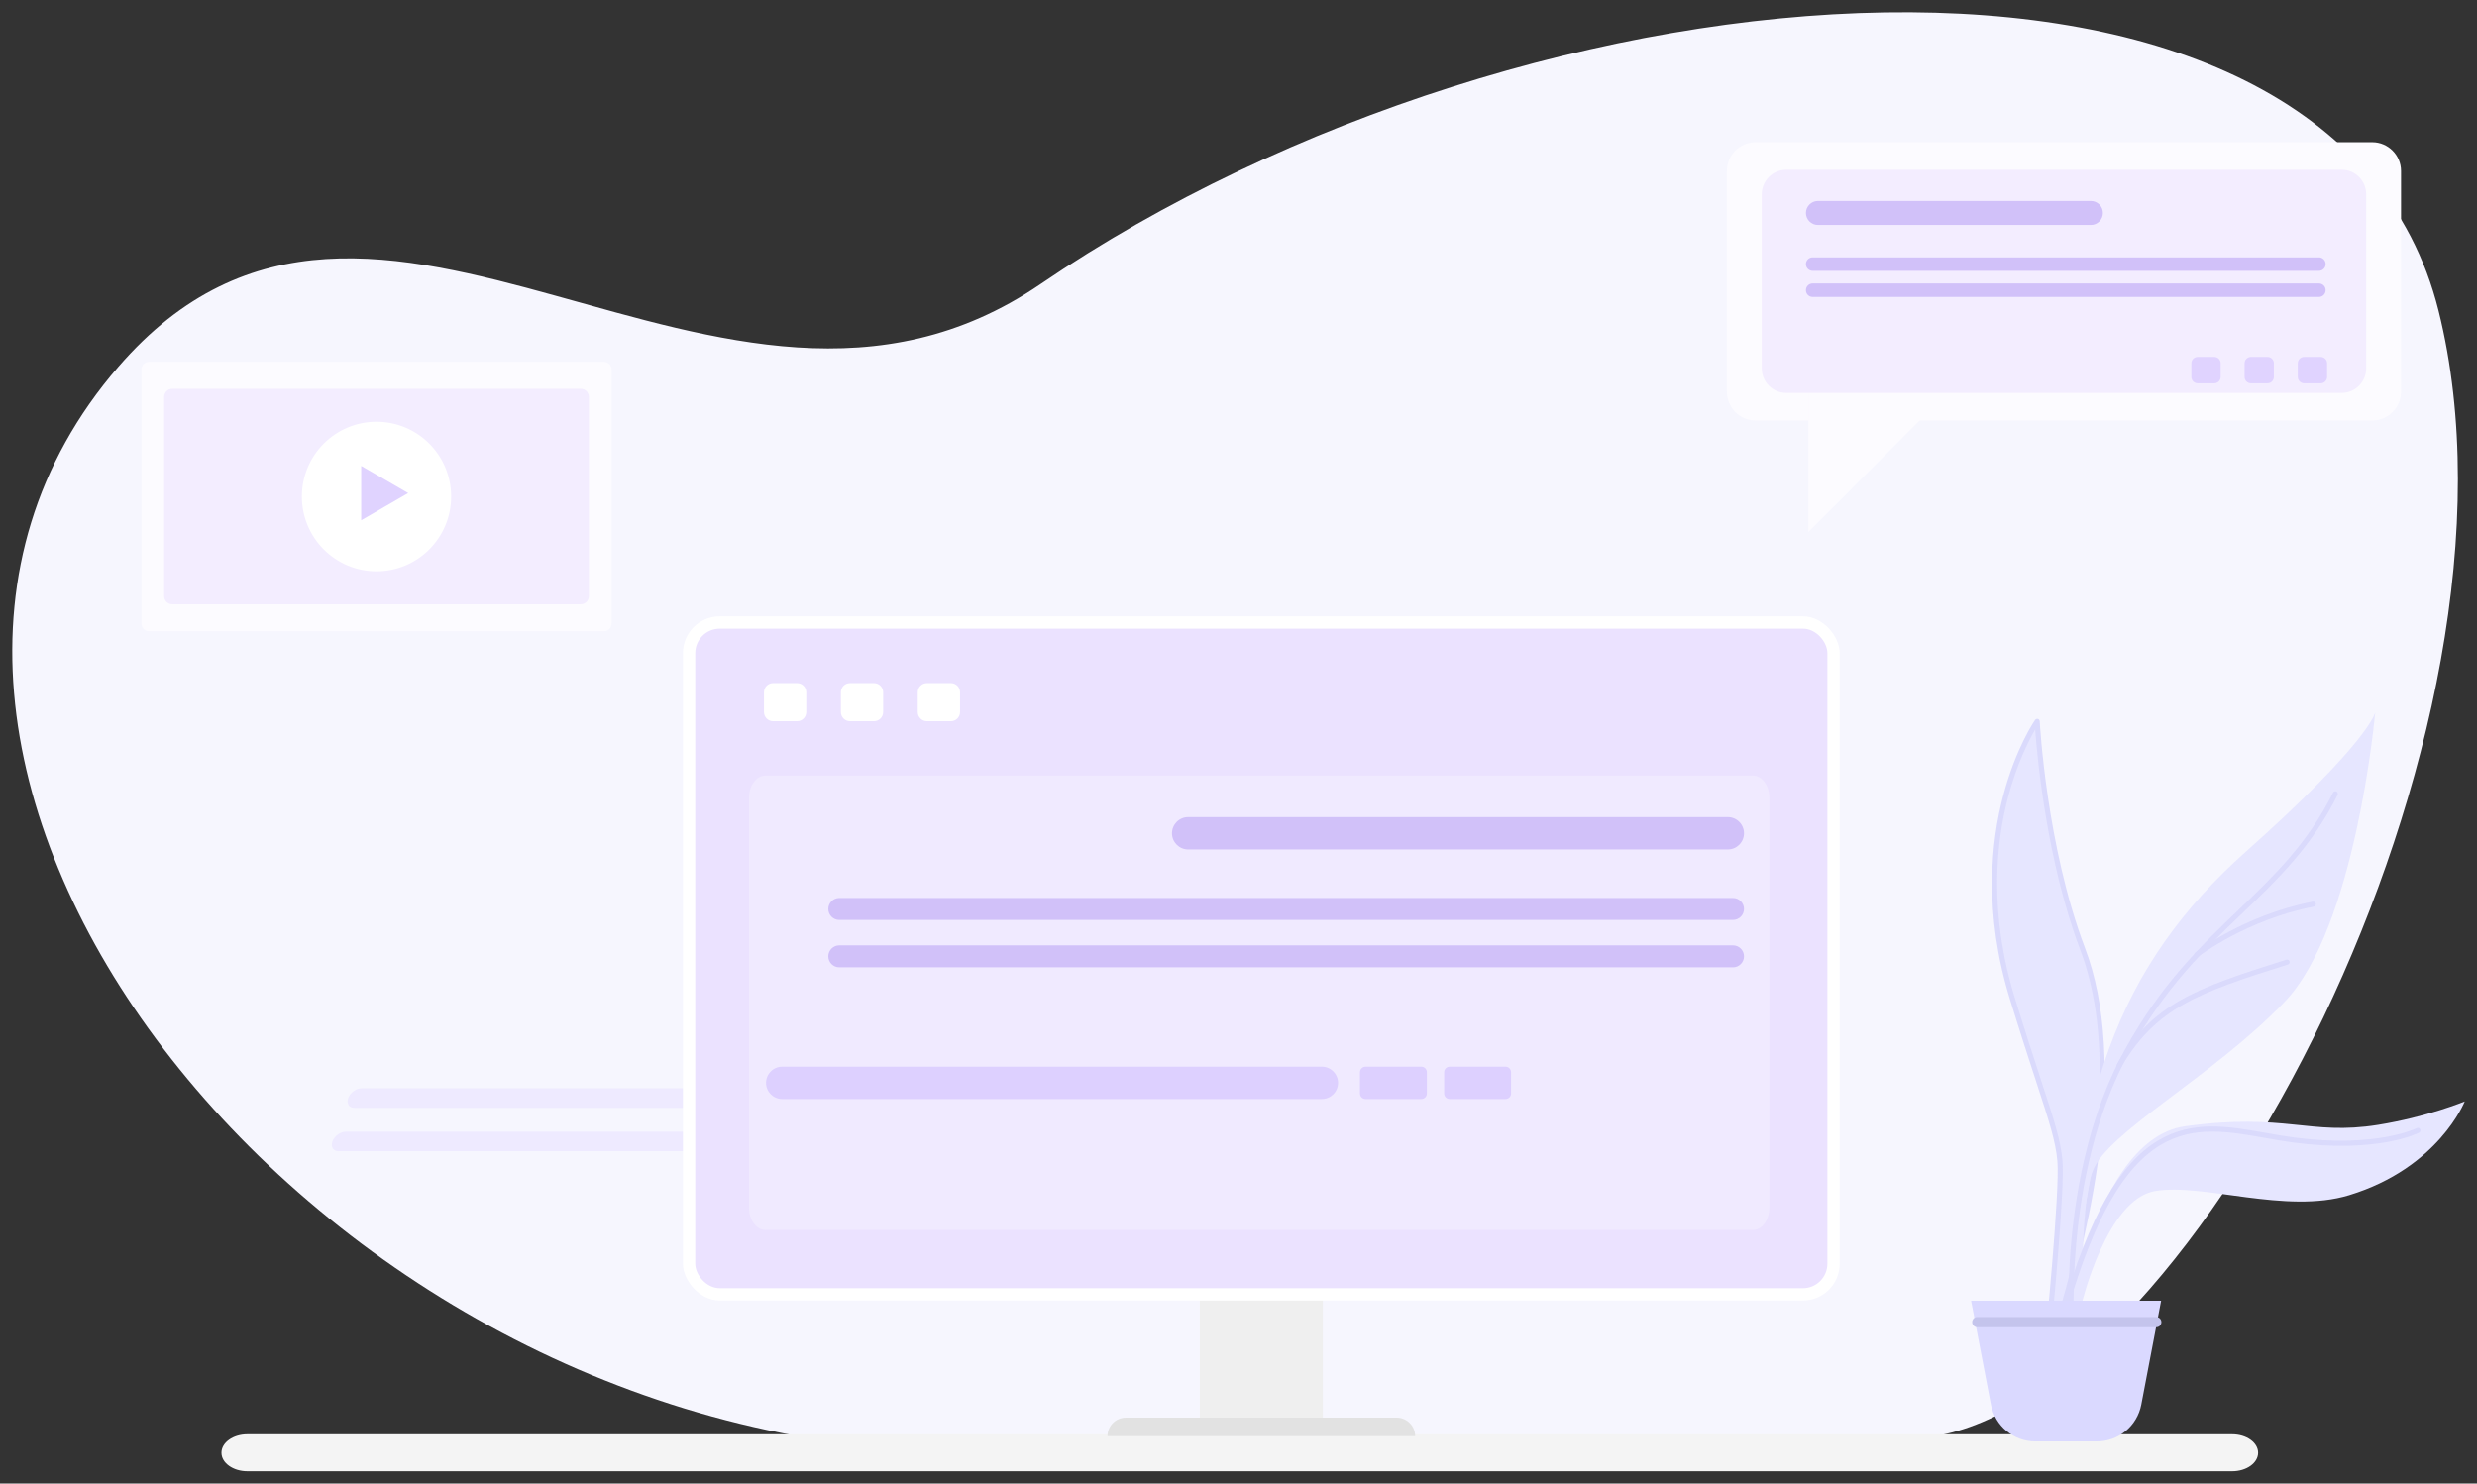<svg width="404" height="242" viewBox="0 0 404 242" fill="none" xmlns="http://www.w3.org/2000/svg">
<rect x="0" y="0" width="404" height="242" fill="#333333" stroke="none"/>
<path d="M148.664 236.484C46.773 230.542 -34.939 122.539 19.279 59.86C61.33 11.248 117.396 82.005 169.689 46.357C250.139 -8.488 380.477 -18.459 397.728 50.678C414.98 119.815 357.835 227.842 315.246 234.324C272.657 240.805 148.664 236.484 148.664 236.484Z" fill="#F6F6FE"/>
<path d="M364.067 239.997H40.352C38.015 239.997 36.121 238.647 36.121 236.982C36.121 235.317 38.015 233.967 40.352 233.967H364.067C366.405 233.967 368.299 235.317 368.299 236.982C368.299 238.647 366.405 239.997 364.067 239.997Z" fill="#F4F4F4"/>
<path fill-rule="evenodd" clip-rule="evenodd" d="M57.801 180.711H124.705C125.579 180.711 126.555 179.995 126.873 179.119C127.191 178.243 126.736 177.526 125.862 177.526H58.958C58.084 177.526 57.108 178.243 56.79 179.119C56.472 179.995 56.927 180.711 57.801 180.711ZM55.23 187.788H122.134C123.008 187.788 123.984 187.071 124.302 186.195C124.62 185.32 124.166 184.603 123.291 184.603H56.387C55.513 184.603 54.537 185.32 54.219 186.195C53.901 187.071 54.356 187.788 55.23 187.788Z" fill="#EEEAFF"/>
<path d="M335.299 217.47C335.299 216.344 348.819 178.905 339.678 154.803C333.278 137.927 332.267 117.676 332.267 117.676C332.267 117.676 319.803 135.564 328.225 162.904C333.408 179.731 335.524 184.392 335.973 189.343C336.422 194.293 333.951 219.045 333.951 219.045L335.299 217.47Z" fill="#E6E6FF"/>
<path d="M333.952 219.461C333.897 219.461 333.841 219.45 333.788 219.427C333.621 219.356 333.52 219.184 333.538 219.003C333.563 218.756 335.999 194.235 335.559 189.38C335.266 186.15 334.27 183.097 332.089 176.408C330.972 172.982 329.581 168.718 327.828 163.026C323.448 148.81 324.789 137.183 326.686 129.932C328.744 122.061 331.798 117.622 331.927 117.437C332.028 117.291 332.212 117.226 332.382 117.275C332.553 117.325 332.673 117.477 332.682 117.655C332.692 117.857 333.764 138.037 340.067 154.655C343.485 163.668 344.172 175.553 342.107 189.981C340.459 201.5 337.519 211.346 336.264 215.55C335.978 216.508 335.73 217.335 335.714 217.488C335.714 217.587 335.679 217.664 335.614 217.74L334.267 219.315C334.186 219.409 334.07 219.461 333.952 219.461ZM331.938 118.999C330.914 120.768 328.924 124.64 327.48 130.182C325.618 137.32 324.306 148.771 328.622 162.781C330.373 168.466 331.762 172.726 332.879 176.15C335.08 182.9 336.085 185.981 336.387 189.305C336.78 193.636 335.002 212.536 334.494 217.77L334.905 217.29C334.953 217.043 335.098 216.549 335.468 215.311C343.276 189.158 344.562 168.85 339.29 154.951C333.867 140.654 332.29 123.758 331.938 118.999Z" fill="#DADAFC"/>
<path d="M338.218 221.295C336.197 179.667 346.079 156.941 366.291 138.94C386.504 120.939 387.402 116.214 387.402 116.214C387.402 116.214 384.258 151.316 372.58 163.467C360.901 175.617 343.833 184.618 341.363 190.918C338.892 197.219 339.79 218.37 339.79 218.37L338.218 222.195V221.295Z" fill="#E6E6FF"/>
<path d="M335.748 224.895C335.524 224.22 340.015 185.968 356.41 183.717C372.805 181.467 376.622 185.292 387.851 183.492C395.862 182.208 402 179.667 402 179.667C402 179.667 397.747 190.512 383.135 194.968C372.805 198.118 359.33 192.943 351.469 194.293C343.609 195.643 339.566 212.519 339.566 212.519L338.219 221.295L335.748 224.895Z" fill="#E6E6FF"/>
<path d="M337.994 219.236C337.782 219.236 337.601 219.074 337.581 218.858C337.556 218.589 335.23 191.716 346.615 171.14C352.495 160.512 358.916 154.352 365.126 148.396C370.911 142.847 376.375 137.605 380.518 129.303C380.621 129.097 380.87 129.014 381.076 129.117C381.281 129.219 381.364 129.469 381.262 129.675C377.054 138.106 371.539 143.396 365.701 148.997C359.535 154.91 353.161 161.026 347.341 171.543C336.083 191.89 338.384 218.515 338.408 218.781C338.429 219.01 338.261 219.213 338.032 219.234C338.02 219.235 338.007 219.236 337.994 219.236Z" fill="#DADAFC"/>
<path d="M336.871 213.835C336.833 213.835 336.794 213.83 336.755 213.819C336.535 213.755 336.408 213.524 336.472 213.303C340.771 198.457 345.705 189.795 351.999 186.044C357.626 182.69 363.441 183.72 369.598 184.809C371.105 185.076 372.664 185.352 374.206 185.555C387.585 187.313 394.11 184.055 394.174 184.022C394.378 183.917 394.629 183.998 394.733 184.202C394.839 184.406 394.759 184.656 394.556 184.762C394.285 184.903 387.77 188.177 374.098 186.38C372.537 186.175 370.97 185.898 369.453 185.629C363.454 184.567 357.786 183.564 352.423 186.76C346.322 190.396 341.507 198.905 337.27 213.535C337.217 213.717 337.051 213.835 336.871 213.835Z" fill="#DADAFC"/>
<path d="M358.319 156.119C358.194 156.119 358.071 156.064 357.989 155.957C357.849 155.776 357.883 155.514 358.064 155.374C358.144 155.312 366.131 149.213 377.217 147.081C377.442 147.039 377.66 147.186 377.703 147.412C377.747 147.637 377.599 147.856 377.374 147.899C366.48 149.994 358.65 155.973 358.572 156.033C358.497 156.091 358.407 156.119 358.319 156.119Z" fill="#DADAFC"/>
<path d="M345.63 174.233C345.557 174.233 345.485 174.215 345.418 174.175C345.221 174.058 345.155 173.802 345.273 173.604C351.121 163.723 357.97 161.233 372.905 156.544C373.122 156.474 373.357 156.597 373.426 156.816C373.494 157.036 373.372 157.269 373.153 157.338C358.429 161.962 351.68 164.411 345.987 174.029C345.91 174.16 345.771 174.233 345.63 174.233Z" fill="#DADAFC"/>
<path d="M341.998 235.132H331.969C328.428 235.132 325.386 232.611 324.721 229.127L321.487 212.181H352.48L349.246 229.127C348.581 232.611 345.539 235.132 341.998 235.132Z" fill="#DAD9FF"/>
<path d="M351.694 216.502H322.498C322.039 216.502 321.667 216.129 321.667 215.67C321.667 215.21 322.039 214.837 322.498 214.837H351.694C352.153 214.837 352.525 215.21 352.525 215.67C352.525 216.129 352.152 216.502 351.694 216.502Z" fill="#C4C4EC"/>
<path d="M180.633 234.266C180.633 232.601 181.984 231.25 183.65 231.25H227.795C229.461 231.25 230.811 232.601 230.811 234.266H180.633Z" fill="#E2E2E2"/>
<path d="M195.687 210.135H215.758V231.25H195.687V210.135Z" fill="#EFEFEF"/>
<rect x="111.388" y="100.537" width="188.669" height="111.609" rx="6" fill="white"/>
<rect x="113.395" y="102.549" width="184.655" height="107.587" rx="4" fill="#EBE2FF"/>
<path d="M290.064 206.393H120.686C118.842 206.393 117.348 204.499 117.348 202.162V109.794C117.348 107.457 118.843 105.563 120.686 105.563H290.064C291.908 105.563 293.403 107.457 293.403 109.794V202.162C293.403 204.499 291.908 206.393 290.064 206.393Z" fill="#EBE2FF"/>
<path d="M285.893 200.642H124.858C123.369 200.642 122.162 199.013 122.162 197.003V130.146C122.162 128.137 123.369 126.508 124.858 126.508H285.893C287.382 126.508 288.589 128.137 288.589 130.146V197.003C288.589 199.013 287.382 200.642 285.893 200.642Z" fill="#F0EAFF"/>
<path d="M130.008 117.648H126.099C125.274 117.648 124.605 116.978 124.605 116.151V112.927C124.605 112.099 125.274 111.429 126.099 111.429H130.008C130.834 111.429 131.503 112.099 131.503 112.927V116.151C131.502 116.978 130.833 117.648 130.008 117.648Z" fill="white"/>
<path d="M142.549 117.648H138.641C137.815 117.648 137.146 116.978 137.146 116.151V112.927C137.146 112.099 137.815 111.429 138.641 111.429H142.549C143.374 111.429 144.044 112.099 144.044 112.927V116.151C144.043 116.978 143.374 117.648 142.549 117.648Z" fill="white"/>
<path d="M155.087 117.648H151.179C150.353 117.648 149.684 116.978 149.684 116.151V112.927C149.684 112.099 150.354 111.429 151.179 111.429H155.087C155.913 111.429 156.582 112.099 156.582 112.927V116.151C156.583 116.978 155.913 117.648 155.087 117.648Z" fill="white"/>
<path d="M281.818 138.567H193.785C192.338 138.567 191.152 137.38 191.152 135.929C191.152 134.478 192.338 133.29 193.785 133.29H281.818C283.266 133.29 284.451 134.478 284.451 135.929C284.451 137.38 283.266 138.567 281.818 138.567Z" fill="#D1C1F9"/>
<path d="M215.605 179.277H127.574C126.125 179.277 124.94 178.089 124.94 176.639C124.94 175.188 126.125 174 127.574 174H215.605C217.054 174 218.239 175.188 218.239 176.639C218.239 178.09 217.054 179.277 215.605 179.277Z" fill="#DDD0FF"/>
<path d="M231.821 179.277H222.713C222.217 179.277 221.812 178.871 221.812 178.375V174.902C221.812 174.406 222.218 174 222.713 174H231.821C232.316 174 232.721 174.406 232.721 174.902V178.375C232.721 178.872 232.316 179.277 231.821 179.277Z" fill="#DDD0FF"/>
<path d="M245.553 179.277H236.445C235.949 179.277 235.545 178.871 235.545 178.375V174.902C235.545 174.406 235.95 174 236.445 174H245.553C246.049 174 246.454 174.406 246.454 174.902V178.375C246.454 178.872 246.049 179.277 245.553 179.277Z" fill="#DDD0FF"/>
<path d="M282.663 150.064H136.884C135.902 150.064 135.097 149.259 135.097 148.274C135.097 147.289 135.901 146.483 136.884 146.483H282.663C283.646 146.483 284.45 147.289 284.45 148.274C284.45 149.258 283.646 150.064 282.663 150.064Z" fill="#D1C1F9"/>
<path d="M282.663 157.791H136.884C135.902 157.791 135.097 156.986 135.097 156.001C135.097 155.016 135.901 154.21 136.884 154.21H282.663C283.646 154.21 284.45 155.016 284.45 156.001C284.45 156.986 283.646 157.791 282.663 157.791Z" fill="#D1C1F9"/>
<path d="M386.926 68.592H286.347C283.768 68.592 281.659 66.478 281.659 63.895V27.892C281.659 25.309 283.768 23.195 286.347 23.195H386.926C389.504 23.195 391.613 25.309 391.613 27.892V63.895C391.613 66.478 389.504 68.592 386.926 68.592Z" fill="#FCFBFF"/>
<path d="M294.94 61.743V86.789L323.746 57.927C323.746 57.927 295.526 61.743 294.94 61.743Z" fill="#FCFBFF"/>
<path d="M381.952 64.091H291.321C289.135 64.091 287.347 62.3 287.347 60.11V31.677C287.347 29.488 289.135 27.696 291.321 27.696H381.952C384.138 27.696 385.926 29.488 385.926 31.677V60.11C385.926 62.299 384.138 64.091 381.952 64.091Z" fill="#F3EDFF"/>
<path d="M341.031 36.697H296.503C295.428 36.697 294.55 35.817 294.55 34.74C294.55 33.664 295.428 32.783 296.503 32.783H341.031C342.105 32.783 342.984 33.664 342.984 34.74C342.984 35.817 342.105 36.697 341.031 36.697Z" fill="#D1C1F9"/>
<path d="M378.224 44.178H295.635C295.038 44.178 294.55 43.689 294.55 43.09V43.068C294.55 42.47 295.038 41.98 295.635 41.98H378.224C378.82 41.98 379.31 42.47 379.31 43.068V43.09C379.31 43.689 378.821 44.178 378.224 44.178Z" fill="#D1C1F9"/>
<path d="M378.224 48.438H295.635C295.038 48.438 294.55 47.948 294.55 47.35V47.327C294.55 46.729 295.038 46.239 295.635 46.239H378.224C378.82 46.239 379.31 46.729 379.31 47.327V47.35C379.31 47.948 378.821 48.438 378.224 48.438Z" fill="#D1C1F9"/>
<path d="M361.153 62.525H358.448C357.877 62.525 357.414 62.061 357.414 61.489V59.257C357.414 58.684 357.877 58.22 358.448 58.22H361.153C361.725 58.22 362.188 58.684 362.188 59.257V61.489C362.188 62.061 361.724 62.525 361.153 62.525Z" fill="#E0D3FF"/>
<path d="M369.834 62.526H367.128C366.557 62.526 366.094 62.062 366.094 61.489V59.257C366.094 58.685 366.557 58.22 367.128 58.22H369.834C370.405 58.22 370.868 58.684 370.868 59.257V61.489C370.868 62.062 370.405 62.526 369.834 62.526Z" fill="#E0D3FF"/>
<path d="M378.514 62.526H375.808C375.236 62.526 374.773 62.062 374.773 61.489V59.257C374.773 58.685 375.236 58.22 375.808 58.22H378.514C379.085 58.22 379.548 58.684 379.548 59.257V61.489C379.548 62.062 379.085 62.526 378.514 62.526Z" fill="#E0D3FF"/>
<path d="M98.495 102.963H24.324C23.629 102.963 23.066 102.399 23.066 101.702V60.288C23.066 59.591 23.629 59.026 24.324 59.026H98.495C99.19 59.026 99.754 59.591 99.754 60.288V101.702C99.753 102.399 99.19 102.963 98.495 102.963Z" fill="#FCFBFF"/>
<path d="M94.724 98.573H28.095C27.365 98.573 26.773 97.98 26.773 97.248V64.742C26.773 64.011 27.365 63.418 28.095 63.418H94.724C95.454 63.418 96.046 64.011 96.046 64.742V97.248C96.046 97.98 95.454 98.573 94.724 98.573Z" fill="#F3EDFF"/>
<path d="M61.409 93.192C68.133 93.192 73.583 87.731 73.583 80.995C73.583 74.259 68.133 68.797 61.409 68.797C54.685 68.797 49.235 74.259 49.235 80.995C49.235 87.731 54.685 93.192 61.409 93.192Z" fill="white"/>
<path d="M66.577 80.434L62.745 82.65L58.912 84.867V80.434V76L62.745 78.218L66.577 80.434Z" fill="#E0D3FF"/>
</svg>
